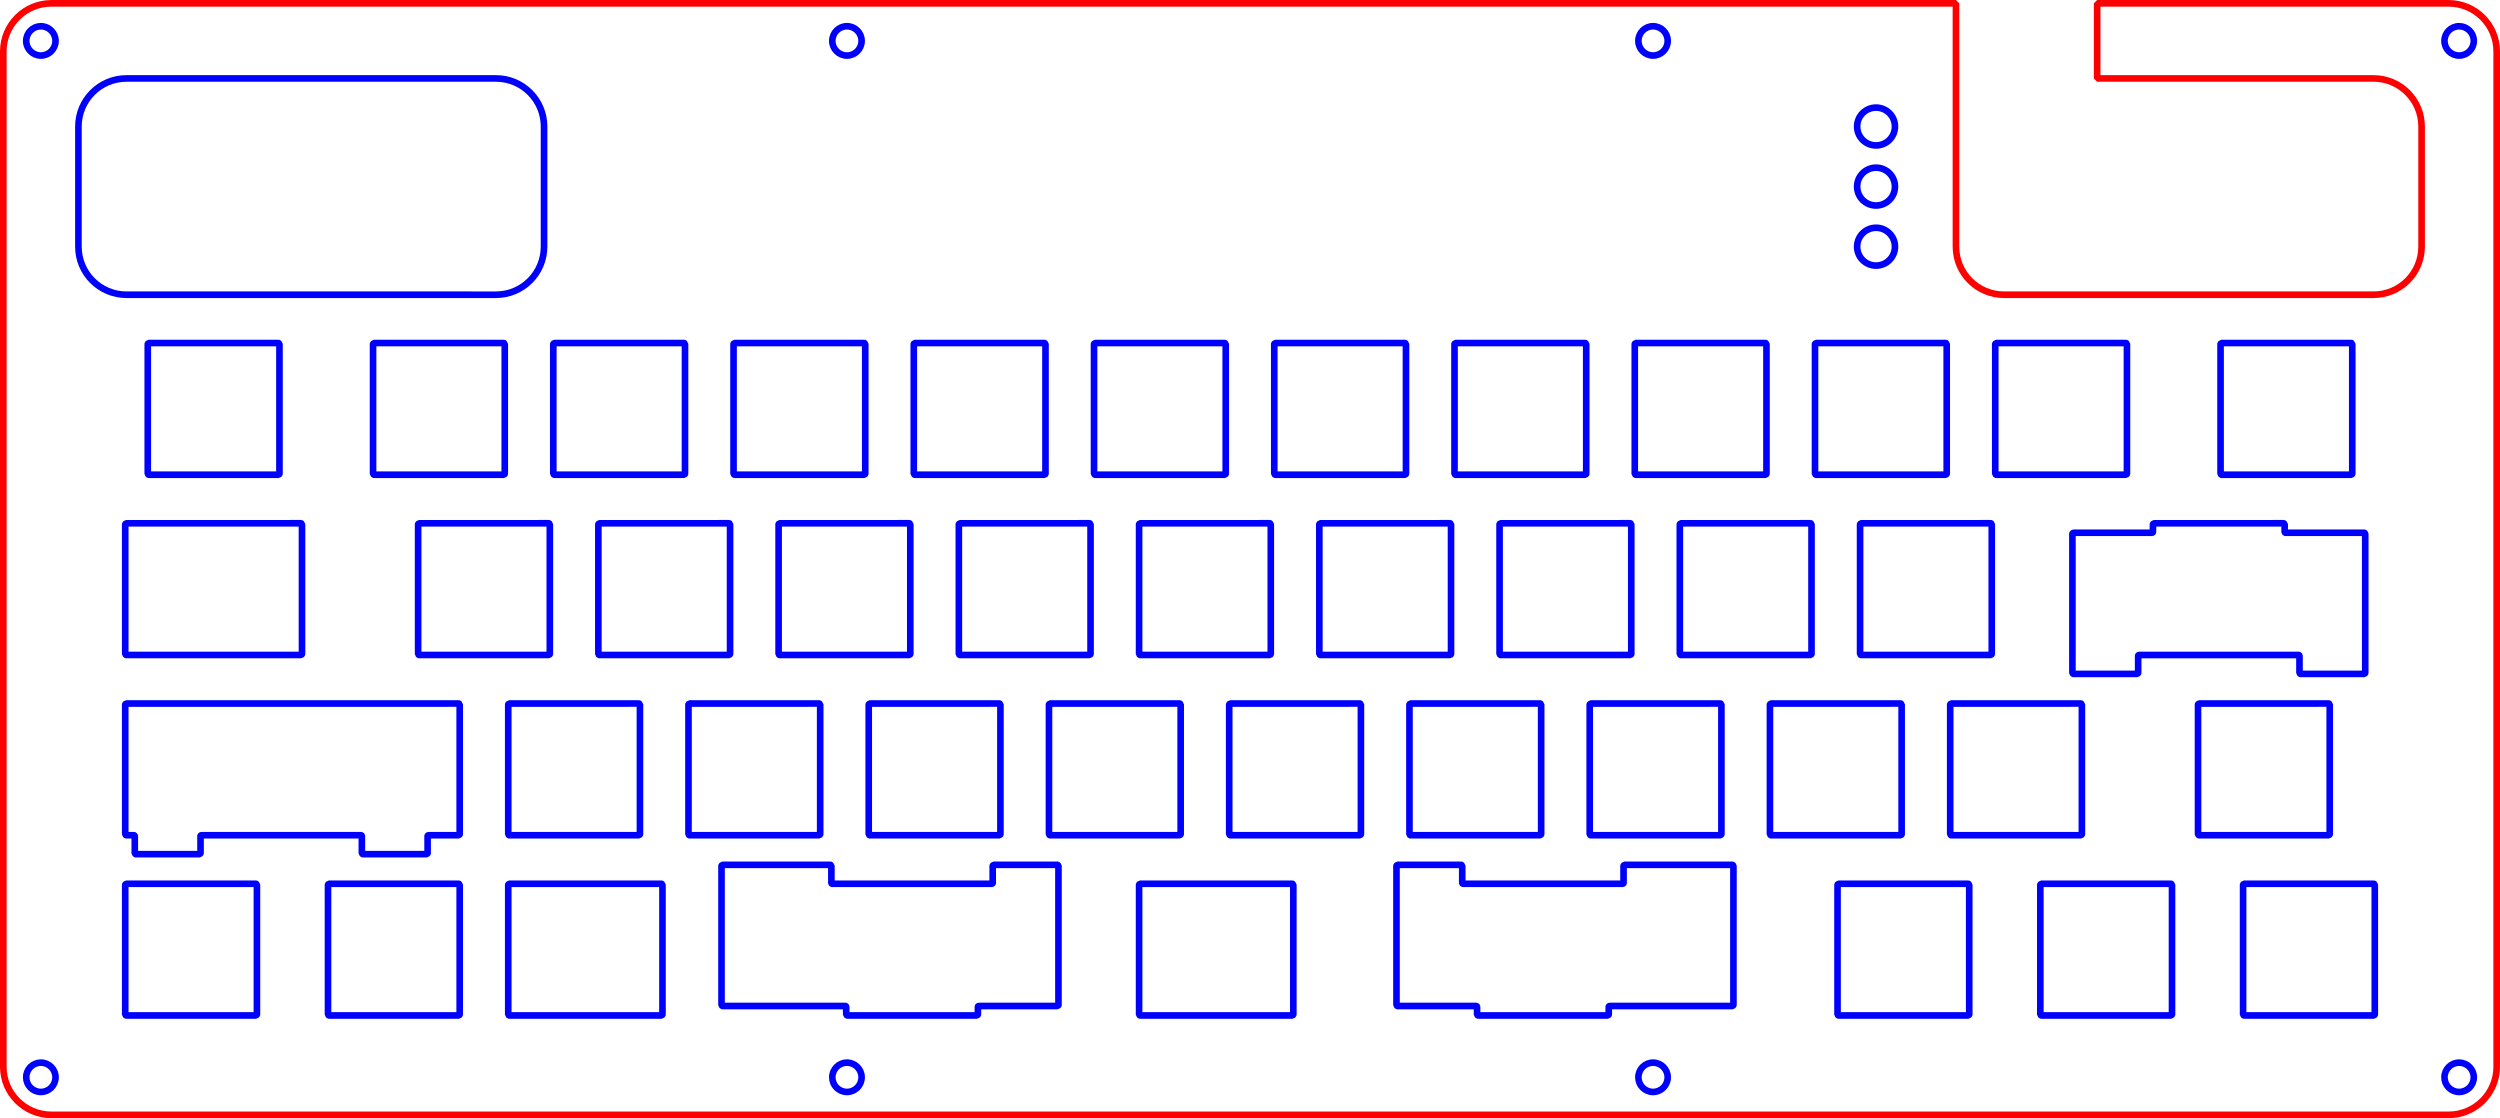 <?xml version="1.0" encoding="UTF-8" standalone="no"?>
<svg
   xmlns:dc="http://purl.org/dc/elements/1.1/"
   xmlns:cc="http://creativecommons.org/ns#"
   xmlns:rdf="http://www.w3.org/1999/02/22-rdf-syntax-ns#"
   xmlns:svg="http://www.w3.org/2000/svg"
   xmlns="http://www.w3.org/2000/svg"
   xmlns:sodipodi="http://sodipodi.sourceforge.net/DTD/sodipodi-0.dtd"
   xmlns:inkscape="http://www.inkscape.org/namespaces/inkscape"
   viewBox="0 0 2642.26 1181.75"
   version="1.2"
   height="4.653in"
   width="10.403in"
   id="svg1622"
   sodipodi:docname="S86_SwitchPlate.svg"
   inkscape:version="1.0.1 (0767f8302a, 2020-10-17)">
  <sodipodi:namedview
     pagecolor="#ffffff"
     bordercolor="#666666"
     borderopacity="1"
     objecttolerance="10"
     gridtolerance="10"
     guidetolerance="10"
     inkscape:pageopacity="0"
     inkscape:pageshadow="2"
     inkscape:window-width="1920"
     inkscape:window-height="968"
     id="namedview1624"
     showgrid="false"
     inkscape:zoom="1.0268727"
     inkscape:cx="560.84748"
     inkscape:cy="229.3718"
     inkscape:window-x="1920"
     inkscape:window-y="27"
     inkscape:window-maximized="1"
     inkscape:current-layer="layer2"
     inkscape:document-rotation="0"
     inkscape:document-units="in"
     units="in" />
  <title
     id="title2">FreeCAD SVG Export</title>
  <desc
     id="desc4">Drawing page: Page exported from FreeCAD document: L32_Squash</desc>
  <defs
     id="defs6" />
  <g
     inkscape:groupmode="layer"
     id="layer8"
     inkscape:label="outline"
     style="display:inline">
    <path
       vector-effect="none"
       d="M 54.31,3.5 C 26.25,3.5 3.5,26.25 3.5,54.3 v 0 1073.16 -0.01 c 0,28.06 22.75,50.8 50.81,50.8 v 0 h 2533.65 v 0 c 28.05,0 50.8,-22.74 50.8,-50.8 v 0.01 -1073.16 0 c 0,-28.05 -22.75,-50.8 -50.81,-50.8 v 0 h -371.47 v 0 79.38 0 h 292.1 v 0 c 28.06,0 50.8,22.74 50.8,50.8 v 0 127 0 c 0,28.06 -22.74,50.8 -50.8,50.8 v 0 h -390.53 0.01 c -28.06,0 -50.8,-22.74 -50.8,-50.8 v 0 -177.8 0 -79.38 0 z"
       fill-rule="evenodd"
       id="path280"
       style="font-style:normal;font-weight:400;font-size:31.75px;font-family:'Sans Serif';fill:none;stroke:#ff0000;stroke-width:7;stroke-linecap:round;stroke-linejoin:bevel;stroke-opacity:1" />
  </g>
  <g
     inkscape:groupmode="layer"
     id="layer2"
     inkscape:label="keys_0"
     style="display:inline">
    <path
       id="path560"
       style="font-style:normal;font-weight:400;font-size:31.75px;font-family:'Sans Serif';fill:none;stroke:#0000ff;stroke-width:7;stroke-linecap:round;stroke-linejoin:bevel;stroke-opacity:1"
       d="m 579.914,553.004 c -5.819,0.068 -11.65,0.01 -17.474,0.029 -39.888,0 -79.777,0 -119.665,0 -0.384,0.45 -1.072,0.774 -0.867,1.467 0,45.618 0,91.235 0,136.853 0.426,0.377 0.78,1.089 1.461,0.873 45.62,0 91.239,0 136.859,0 0.377,-0.426 1.089,-0.78 0.873,-1.461 0,-45.62 0,-91.239 0,-136.859 -0.386,-0.295 -0.634,-0.915 -1.188,-0.902 z" />
    <path
       id="path592"
       style="font-style:normal;font-weight:400;font-size:31.75px;font-family:'Sans Serif';fill:none;stroke:#0000ff;stroke-width:7;stroke-linecap:round;stroke-linejoin:bevel;stroke-opacity:1"
       d="m 1056.158,743.504 c -5.819,0.068 -11.65,0.01 -17.474,0.029 -39.888,0 -79.775,0 -119.663,0 -0.384,0.45 -1.072,0.774 -0.867,1.467 0,45.618 0,91.235 0,136.853 0.426,0.377 0.78,1.089 1.461,0.873 45.619,0 91.238,0 136.857,0 0.377,-0.426 1.089,-0.78 0.873,-1.461 0,-45.62 0,-91.239 0,-136.859 -0.386,-0.295 -0.634,-0.915 -1.188,-0.902 z" />
    <path
       id="path816"
       style="font-style:normal;font-weight:400;font-size:31.75px;font-family:'Sans Serif';fill:none;stroke:#0000ff;stroke-width:7;stroke-linecap:round;stroke-linejoin:bevel;stroke-opacity:1"
       d="m 1627.658,743.504 c -5.819,0.068 -11.65,0.01 -17.474,0.029 -39.888,0 -79.775,0 -119.663,0 -0.384,0.45 -1.072,0.774 -0.867,1.467 0,45.618 0,91.235 0,136.853 0.426,0.377 0.78,1.089 1.461,0.873 45.619,0 91.238,0 136.857,0 0.377,-0.426 1.089,-0.78 0.873,-1.461 0,-45.62 0,-91.239 0,-136.859 -0.386,-0.295 -0.634,-0.915 -1.188,-0.902 z" />
    <path
       id="path848"
       style="font-style:normal;font-weight:400;font-size:31.75px;font-family:'Sans Serif';fill:none;stroke:#0000ff;stroke-width:7;stroke-linecap:round;stroke-linejoin:bevel;stroke-opacity:1"
       d="m 2008.658,743.504 c -5.819,0.068 -11.65,0.01 -17.474,0.029 -39.888,0 -79.775,0 -119.663,0 -0.384,0.45 -1.072,0.774 -0.867,1.467 0,45.618 0,91.235 0,136.853 0.426,0.377 0.78,1.089 1.461,0.873 45.619,0 91.238,0 136.857,0 0.377,-0.426 1.089,-0.78 0.873,-1.461 0,-45.62 0,-91.239 0,-136.859 -0.386,-0.295 -0.634,-0.915 -1.188,-0.902 z" />
    <path
       id="path1120"
       style="font-style:normal;font-weight:400;font-size:31.75px;font-family:'Sans Serif';fill:none;stroke:#0000ff;stroke-width:7;stroke-linecap:round;stroke-linejoin:bevel;stroke-opacity:1"
       d="m 1484.789,362.504 c -5.819,0.068 -11.65,0.01 -17.474,0.029 -39.888,0 -79.776,0 -119.665,0 -0.384,0.45 -1.072,0.774 -0.867,1.467 0,45.618 0,91.235 0,136.853 0.426,0.377 0.78,1.089 1.461,0.873 45.62,0 91.239,0 136.859,0 0.377,-0.426 1.089,-0.78 0.873,-1.461 0,-45.62 0,-91.239 0,-136.859 -0.386,-0.295 -0.634,-0.915 -1.188,-0.902 z" />
    <path
       id="path1152"
       style="font-style:normal;font-weight:400;font-size:31.75px;font-family:'Sans Serif';fill:none;stroke:#0000ff;stroke-width:7;stroke-linecap:round;stroke-linejoin:bevel;stroke-opacity:1"
       d="m 1865.789,362.504 c -5.819,0.068 -11.65,0.01 -17.474,0.029 -39.888,0 -79.776,0 -119.665,0 -0.384,0.45 -1.072,0.774 -0.867,1.467 0,45.618 0,91.235 0,136.853 0.426,0.377 0.78,1.089 1.461,0.873 45.62,0 91.239,0 136.859,0 0.377,-0.426 1.089,-0.78 0.873,-1.461 0,-45.62 0,-91.239 0,-136.859 -0.386,-0.295 -0.634,-0.915 -1.188,-0.902 z" />
    <path
       id="path1184"
       style="font-style:normal;font-weight:400;font-size:31.75px;font-family:'Sans Serif';fill:none;stroke:#0000ff;stroke-width:7;stroke-linecap:round;stroke-linejoin:bevel;stroke-opacity:1"
       d="m 2246.789,362.504 c -5.819,0.068 -11.65,0.01 -17.474,0.029 -39.888,0 -79.776,0 -119.665,0 -0.384,0.45 -1.072,0.774 -0.867,1.467 0,45.618 0,91.235 0,136.853 0.426,0.377 0.78,1.089 1.461,0.873 45.62,0 91.239,0 136.859,0 0.377,-0.426 1.089,-0.78 0.873,-1.461 0,-45.62 0,-91.239 0,-136.859 -0.386,-0.295 -0.634,-0.915 -1.188,-0.902 z" />
  </g>
  <g
     inkscape:groupmode="layer"
     id="layer3"
     inkscape:label="keys_1"
     style="display:inline">
    <path
       id="path388"
       style="font-style:normal;font-weight:400;font-size:31.75px;font-family:'Sans Serif';fill:none;stroke:#0000ff;stroke-width:7;stroke-linecap:round;stroke-linejoin:bevel;stroke-opacity:1"
       d="m 698.977,934.004 c -5.819,0.068 -11.65,0.01 -17.474,0.029 -47.826,0 -95.652,0 -143.477,0 -0.384,0.45 -1.072,0.774 -0.867,1.467 0,45.618 0,91.235 0,136.853 0.426,0.377 0.78,1.089 1.461,0.873 53.557,0 107.114,0 160.671,0 0.377,-0.426 1.089,-0.78 0.873,-1.461 0,-45.62 0,-91.239 0,-136.859 -0.386,-0.295 -0.634,-0.915 -1.188,-0.902 z" />
    <path
       id="path464"
       style="font-style:normal;font-weight:400;font-size:31.75px;font-family:'Sans Serif';fill:none;stroke:#0000ff;stroke-width:7;stroke-linecap:round;stroke-linejoin:bevel;stroke-opacity:1"
       d="m 1365.728,934.004 c -5.819,0.068 -11.65,0.01 -17.474,0.029 -47.828,0 -95.656,0 -143.483,0 -0.384,0.45 -1.072,0.774 -0.867,1.467 0,45.618 0,91.235 0,136.853 0.426,0.377 0.78,1.089 1.461,0.873 53.559,0 107.118,0 160.677,0 0.377,-0.426 1.089,-0.78 0.873,-1.461 0,-45.62 0,-91.239 0,-136.859 -0.386,-0.295 -0.634,-0.915 -1.188,-0.902 z" />
    <path
       id="path656"
       style="font-style:normal;font-weight:400;font-size:31.75px;font-family:'Sans Serif';fill:none;stroke:#0000ff;stroke-width:7;stroke-linecap:round;stroke-linejoin:bevel;stroke-opacity:1"
       d="m 1151.408,553.004 c -5.819,0.068 -11.65,0.01 -17.474,0.029 -39.888,0 -79.775,0 -119.663,0 -0.384,0.45 -1.072,0.774 -0.867,1.467 0,45.618 0,91.235 0,136.853 0.426,0.377 0.78,1.089 1.461,0.873 45.619,0 91.238,0 136.857,0 0.377,-0.426 1.089,-0.78 0.873,-1.461 0,-45.62 0,-91.239 0,-136.859 -0.386,-0.295 -0.634,-0.915 -1.188,-0.902 z" />
    <path
       id="path752"
       style="font-style:normal;font-weight:400;font-size:31.75px;font-family:'Sans Serif';fill:none;stroke:#0000ff;stroke-width:7;stroke-linecap:round;stroke-linejoin:bevel;stroke-opacity:1"
       d="m 2080.098,934.004 c -5.819,0.068 -11.65,0.01 -17.474,0.029 -39.888,0 -79.775,0 -119.663,0 -0.384,0.45 -1.072,0.774 -0.867,1.467 0,45.618 -1e-4,91.235 0,136.853 0.426,0.377 0.78,1.089 1.461,0.873 45.619,0 91.238,0 136.857,0 0.377,-0.426 1.089,-0.78 0.873,-1.461 0,-45.62 0,-91.239 0,-136.859 -0.386,-0.295 -0.634,-0.915 -1.188,-0.902 z" />
    <path
       id="path864"
       style="font-style:normal;font-weight:400;font-size:31.75px;font-family:'Sans Serif';fill:none;stroke:#0000ff;stroke-width:7;stroke-linecap:round;stroke-linejoin:bevel;stroke-opacity:1"
       d="m 1532.408,553.004 c -5.819,0.068 -11.65,0.01 -17.474,0.029 -39.888,0 -79.775,0 -119.663,0 -0.384,0.45 -1.072,0.774 -0.867,1.467 0,45.618 0,91.235 0,136.853 0.426,0.377 0.78,1.089 1.461,0.873 45.619,0 91.238,0 136.857,0 0.377,-0.426 1.089,-0.78 0.873,-1.461 0,-45.62 0,-91.239 0,-136.859 -0.386,-0.295 -0.634,-0.915 -1.188,-0.902 z" />
    <path
       id="path928"
       style="font-style:normal;font-weight:400;font-size:31.75px;font-family:'Sans Serif';fill:none;stroke:#0000ff;stroke-width:7;stroke-linecap:round;stroke-linejoin:bevel;stroke-opacity:1"
       d="m 2461.098,743.504 c -5.819,0.068 -11.65,0.01 -17.474,0.029 -39.888,0 -79.775,0 -119.663,0 -0.384,0.45 -1.072,0.774 -0.867,1.467 0,45.618 0,91.235 0,136.853 0.426,0.377 0.78,1.089 1.461,0.873 45.619,0 91.238,0 136.857,0 0.377,-0.426 1.089,-0.78 0.873,-1.461 0,-45.62 0,-91.239 0,-136.859 -0.386,-0.295 -0.634,-0.915 -1.188,-0.902 z" />
    <path
       id="path944"
       style="font-style:normal;font-weight:400;font-size:31.75px;font-family:'Sans Serif';fill:none;stroke:#0000ff;stroke-width:7;stroke-linecap:round;stroke-linejoin:bevel;stroke-opacity:1"
       d="m 2103.908,553.004 c -5.819,0.068 -11.65,0.01 -17.474,0.029 -39.884,0 -79.769,0 -119.653,0 -0.384,0.45 -1.072,0.774 -0.867,1.467 0,45.618 0,91.235 0,136.853 0.426,0.377 0.78,1.089 1.461,0.873 45.616,0 91.231,0 136.847,0 0.377,-0.426 1.089,-0.78 0.873,-1.461 0,-45.62 0,-91.239 0,-136.859 -0.386,-0.295 -0.634,-0.915 -1.188,-0.902 z" />
    <path
       id="path1064"
       style="font-style:normal;font-weight:400;font-size:31.75px;font-family:'Sans Serif';fill:none;stroke:#0000ff;stroke-width:7;stroke-linecap:round;stroke-linejoin:bevel;stroke-opacity:1"
       d="m 913.289,362.504 c -5.819,0.068 -11.65,0.01 -17.474,0.029 -39.888,0 -79.777,0 -119.665,0 -0.384,0.45 -1.072,0.774 -0.867,1.467 0,45.618 0,91.235 0,136.853 0.426,0.377 0.78,1.089 1.461,0.873 45.62,0 91.239,0 136.859,0 0.377,-0.426 1.089,-0.78 0.873,-1.461 0,-45.62 0,-91.239 0,-136.859 -0.386,-0.295 -0.634,-0.915 -1.188,-0.902 z" />
  </g>
  <g
     inkscape:groupmode="layer"
     id="layer4"
     inkscape:label="keys_2"
     style="display:inline">
    <path
       id="path480"
       style="font-style:normal;font-weight:400;font-size:31.75px;font-family:'Sans Serif';fill:none;stroke:#0000ff;stroke-width:7;stroke-linecap:round;stroke-linejoin:bevel;stroke-opacity:1"
       d="m 484.664,743.504 c -5.819,0.068 -11.65,0.01 -17.474,0.029 -111.326,0 -222.653,0 -333.979,0 -0.384,0.45 -1.072,0.774 -0.867,1.467 0,45.618 0,91.235 0,136.853 0.426,0.377 0.78,1.089 1.461,0.873 2.696,0.029 5.408,-0.058 8.093,0.043 0.908,0.523 0.429,1.692 0.545,2.526 0,5.519 0,11.039 0,16.558 0.426,0.377 0.78,1.089 1.461,0.873 22.386,0 44.772,0 67.158,0 0.377,-0.426 1.089,-0.78 0.873,-1.461 0,-5.951 0,-11.902 0,-17.853 0.317,-0.982 1.5,-0.634 2.269,-0.686 55.852,0 111.705,0 167.557,0 0.982,0.317 0.634,1.5 0.686,2.269 0,5.619 0,11.239 0,16.858 0.426,0.377 0.78,1.089 1.461,0.873 22.386,0 44.772,0 67.158,0 0.377,-0.426 1.089,-0.78 0.873,-1.461 0,-5.951 0,-11.902 0,-17.853 0.317,-0.982 1.5,-0.634 2.269,-0.686 10.257,0 20.514,0 30.77,0 0.377,-0.426 1.089,-0.78 0.873,-1.461 0,-45.62 0,-91.239 0,-136.859 -0.386,-0.295 -0.634,-0.915 -1.188,-0.902 z" />
    <path
       id="path576"
       style="font-style:normal;font-weight:400;font-size:31.75px;font-family:'Sans Serif';fill:none;stroke:#0000ff;stroke-width:7;stroke-linecap:round;stroke-linejoin:bevel;stroke-opacity:1"
       d="m 865.658,743.504 c -5.819,0.068 -11.65,0.01 -17.474,0.029 -39.886,0 -79.773,0 -119.659,0 -0.384,0.45 -1.072,0.774 -0.867,1.467 0,45.618 0,91.235 0,136.853 0.426,0.377 0.78,1.089 1.461,0.873 45.618,0 91.235,0 136.853,0 0.377,-0.426 1.089,-0.78 0.873,-1.461 0,-45.62 0,-91.239 0,-136.859 -0.386,-0.295 -0.634,-0.915 -1.188,-0.902 z" />
    <path
       id="path800"
       style="font-style:normal;font-weight:400;font-size:31.75px;font-family:'Sans Serif';fill:none;stroke:#0000ff;stroke-width:7;stroke-linecap:round;stroke-linejoin:bevel;stroke-opacity:1"
       d="m 1437.158,743.504 c -5.819,0.068 -11.65,0.01 -17.474,0.029 -39.888,0 -79.775,0 -119.663,0 -0.384,0.45 -1.072,0.774 -0.867,1.467 0,45.618 0,91.235 0,136.853 0.426,0.377 0.78,1.089 1.461,0.873 45.619,0 91.238,0 136.857,0 0.377,-0.426 1.089,-0.78 0.873,-1.461 0,-45.62 0,-91.239 0,-136.859 -0.386,-0.295 -0.634,-0.915 -1.188,-0.902 z" />
    <path
       id="path896"
       style="font-style:normal;font-weight:400;font-size:31.75px;font-family:'Sans Serif';fill:none;stroke:#0000ff;stroke-width:7;stroke-linecap:round;stroke-linejoin:bevel;stroke-opacity:1"
       d="m 1913.408,553.004 c -5.819,0.068 -11.65,0.01 -17.474,0.029 -39.888,0 -79.775,0 -119.663,0 -0.384,0.45 -1.072,0.774 -0.867,1.467 0,45.618 0,91.235 0,136.853 0.426,0.377 0.78,1.089 1.461,0.873 45.619,0 91.238,0 136.857,0 0.377,-0.426 1.089,-0.78 0.873,-1.461 0,-45.62 0,-91.239 0,-136.859 -0.386,-0.295 -0.634,-0.915 -1.188,-0.902 z" />
    <path
       id="path960"
       style="font-style:normal;font-weight:400;font-size:31.75px;font-family:'Sans Serif';fill:none;stroke:#0000ff;stroke-width:7;stroke-linecap:round;stroke-linejoin:bevel;stroke-opacity:1"
       d="m 2413.479,553.004 c -5.819,0.068 -11.65,0.01 -17.474,0.029 -39.888,0 -79.775,0 -119.663,0 -0.384,0.45 -1.072,0.774 -0.867,1.467 -0.029,2.66 0.057,5.338 -0.043,7.988 -0.522,0.908 -1.692,0.429 -2.526,0.545 -27.236,0 -54.472,0 -81.709,0 -0.377,0.426 -1.089,0.78 -0.873,1.461 0,48.953 0,97.906 0,146.859 0.426,0.377 0.78,1.089 1.461,0.873 22.386,0 44.772,0 67.158,0 0.377,-0.426 1.089,-0.78 0.873,-1.461 0,-5.951 0,-11.902 0,-17.853 0.317,-0.982 1.5,-0.634 2.269,-0.686 55.851,0 111.702,0 167.554,0 0.982,0.317 0.634,1.5 0.685,2.269 0,5.619 0,11.239 0,16.858 0.426,0.377 0.78,1.089 1.461,0.873 22.386,0 44.772,0 67.158,0 0.377,-0.426 1.089,-0.78 0.873,-1.461 0,-48.953 0,-97.906 0,-146.859 -0.426,-0.377 -0.78,-1.089 -1.461,-0.873 -27.668,0 -55.336,0 -83.004,0 -0.982,-0.317 -0.634,-1.5 -0.686,-2.269 0,-2.286 0,-4.572 0,-6.858 -0.386,-0.295 -0.634,-0.915 -1.188,-0.902 z" />
    <path
       id="path1032"
       style="font-style:normal;font-weight:400;font-size:31.75px;font-family:'Sans Serif';fill:none;stroke:#0000ff;stroke-width:7;stroke-linecap:round;stroke-linejoin:bevel;stroke-opacity:1"
       d="m 532.289,362.504 c -5.819,0.068 -11.65,0.01 -17.474,0.029 -39.888,0 -79.777,0 -119.665,0 -0.384,0.45 -1.072,0.774 -0.867,1.467 0,45.618 0,91.235 0,136.853 0.426,0.377 0.78,1.089 1.461,0.873 45.62,0 91.239,0 136.859,0 0.377,-0.426 1.089,-0.78 0.873,-1.461 0,-45.62 0,-91.239 0,-136.859 -0.386,-0.295 -0.634,-0.915 -1.188,-0.902 z" />
    <path
       id="path1096"
       style="font-style:normal;font-weight:400;font-size:31.75px;font-family:'Sans Serif';fill:none;stroke:#0000ff;stroke-width:7;stroke-linecap:round;stroke-linejoin:bevel;stroke-opacity:1"
       d="m 1294.289,362.504 c -5.819,0.068 -11.65,0.01 -17.474,0.029 -39.888,0 -79.776,0 -119.665,0 -0.384,0.45 -1.072,0.774 -0.867,1.467 0,45.618 0,91.235 0,136.853 0.426,0.377 0.78,1.089 1.461,0.873 45.62,0 91.239,0 136.859,0 0.377,-0.426 1.089,-0.78 0.873,-1.461 0,-45.62 0,-91.239 0,-136.859 -0.386,-0.295 -0.634,-0.915 -1.188,-0.902 z" />
  </g>
  <g
     inkscape:groupmode="layer"
     id="layer5"
     inkscape:label="keys_3"
     style="display:inline">
    <path
       id="path372"
       style="font-style:normal;font-weight:400;font-size:31.75px;font-family:'Sans Serif';fill:none;stroke:#0000ff;stroke-width:7;stroke-linecap:round;stroke-linejoin:bevel;stroke-opacity:1"
       d="m 484.664,934.004 c -5.819,0.068 -11.65,0.01 -17.474,0.029 -39.888,0 -79.777,0 -119.665,0 -0.384,0.45 -1.072,0.774 -0.867,1.467 0,45.618 0,91.235 0,136.853 0.426,0.377 0.78,1.089 1.461,0.873 45.62,0 91.239,0 136.859,0 0.377,-0.426 1.089,-0.78 0.873,-1.461 0,-45.62 0,-91.239 0,-136.859 -0.386,-0.295 -0.634,-0.915 -1.188,-0.902 z" />
    <path
       id="path544"
       style="font-style:normal;font-weight:400;font-size:31.75px;font-family:'Sans Serif';fill:none;stroke:#0000ff;stroke-width:7;stroke-linecap:round;stroke-linejoin:bevel;stroke-opacity:1"
       d="m 317.979,553.004 c -5.819,0.068 -11.65,0.01 -17.474,0.029 -55.765,0 -111.529,0 -167.294,0 -0.384,0.45 -1.072,0.774 -0.867,1.467 0,45.618 0,91.235 0,136.853 0.426,0.377 0.78,1.089 1.461,0.873 61.496,0 122.992,0 184.488,0 0.377,-0.426 1.089,-0.78 0.873,-1.461 0,-45.62 0,-91.239 0,-136.859 -0.386,-0.295 -0.634,-0.915 -1.188,-0.902 z" />
    <path
       id="path608"
       style="font-style:normal;font-weight:400;font-size:31.75px;font-family:'Sans Serif';fill:none;stroke:#0000ff;stroke-width:7;stroke-linecap:round;stroke-linejoin:bevel;stroke-opacity:1"
       d="m 1246.658,743.504 c -5.819,0.068 -11.65,0.01 -17.474,0.029 -39.888,0 -79.775,0 -119.663,0 -0.384,0.45 -1.072,0.774 -0.867,1.467 0,45.618 0,91.235 0,136.853 0.426,0.377 0.78,1.089 1.461,0.873 45.619,0 91.238,0 136.857,0 0.377,-0.426 1.089,-0.78 0.873,-1.461 0,-45.62 0,-91.239 0,-136.859 -0.386,-0.295 -0.634,-0.915 -1.188,-0.902 z" />
    <path
       id="path624"
       style="font-style:normal;font-weight:400;font-size:31.75px;font-family:'Sans Serif';fill:none;stroke:#0000ff;stroke-width:7;stroke-linecap:round;stroke-linejoin:bevel;stroke-opacity:1"
       d="m 770.414,553.004 c -5.819,0.068 -11.65,0.01 -17.474,0.029 -39.888,0 -79.777,0 -119.665,0 -0.384,0.45 -1.072,0.774 -0.867,1.467 0,45.618 0,91.235 0,136.853 0.426,0.377 0.78,1.089 1.461,0.873 45.62,0 91.239,0 136.859,0 0.377,-0.426 1.089,-0.78 0.873,-1.461 0,-45.62 0,-91.239 0,-136.859 -0.386,-0.295 -0.634,-0.915 -1.188,-0.902 z" />
    <path
       id="path768"
       style="font-style:normal;font-weight:400;font-size:31.75px;font-family:'Sans Serif';fill:none;stroke:#0000ff;stroke-width:7;stroke-linecap:round;stroke-linejoin:bevel;stroke-opacity:1"
       d="m 2294.408,934.004 c -5.819,0.068 -11.65,0.01 -17.474,0.029 -39.884,0 -79.769,0 -119.653,0 -0.384,0.45 -1.072,0.774 -0.867,1.467 0,45.618 0,91.235 0,136.853 0.426,0.377 0.78,1.089 1.461,0.873 45.616,0 91.231,0 136.847,0 0.377,-0.426 1.089,-0.78 0.873,-1.461 0,-45.62 0,-91.239 0,-136.859 -0.386,-0.295 -0.634,-0.915 -1.188,-0.902 z" />
    <path
       id="path832"
       style="font-style:normal;font-weight:400;font-size:31.75px;font-family:'Sans Serif';fill:none;stroke:#0000ff;stroke-width:7;stroke-linecap:round;stroke-linejoin:bevel;stroke-opacity:1"
       d="m 1818.158,743.504 c -5.819,0.068 -11.65,0.01 -17.474,0.029 -39.888,0 -79.775,0 -119.663,0 -0.384,0.45 -1.072,0.774 -0.867,1.467 0,45.618 0,91.235 0,136.853 0.426,0.377 0.78,1.089 1.461,0.873 45.619,0 91.238,0 136.857,0 0.377,-0.426 1.089,-0.78 0.873,-1.461 0,-45.62 0,-91.239 0,-136.859 -0.386,-0.295 -0.634,-0.915 -1.188,-0.902 z" />
    <path
       id="path1080"
       style="font-style:normal;font-weight:400;font-size:31.75px;font-family:'Sans Serif';fill:none;stroke:#0000ff;stroke-width:7;stroke-linecap:round;stroke-linejoin:bevel;stroke-opacity:1"
       d="m 1103.789,362.504 c -5.819,0.068 -11.65,0.01 -17.474,0.029 -39.888,0 -79.776,0 -119.665,0 -0.384,0.45 -1.072,0.774 -0.867,1.467 0,45.618 0,91.235 0,136.853 0.426,0.377 0.78,1.089 1.461,0.873 45.62,0 91.239,0 136.859,0 0.377,-0.426 1.089,-0.78 0.873,-1.461 0,-45.62 0,-91.239 0,-136.859 -0.386,-0.295 -0.634,-0.915 -1.188,-0.902 z" />
    <path
       id="path1136"
       style="font-style:normal;font-weight:400;font-size:31.75px;font-family:'Sans Serif';fill:none;stroke:#0000ff;stroke-width:7;stroke-linecap:round;stroke-linejoin:bevel;stroke-opacity:1"
       d="m 1675.289,362.504 c -5.819,0.068 -11.65,0.01 -17.474,0.029 -39.888,0 -79.776,0 -119.665,0 -0.384,0.45 -1.072,0.774 -0.867,1.467 0,45.618 0,91.235 0,136.853 0.426,0.377 0.78,1.089 1.461,0.873 45.62,0 91.239,0 136.859,0 0.377,-0.426 1.089,-0.78 0.873,-1.461 0,-45.62 0,-91.239 0,-136.859 -0.386,-0.295 -0.634,-0.915 -1.188,-0.902 z" />
  </g>
  <g
     inkscape:groupmode="layer"
     id="layer6"
     inkscape:label="keys_4"
     style="display:inline">
    <path
       id="path528"
       style="font-style:normal;font-weight:400;font-size:31.75px;font-family:'Sans Serif';fill:none;stroke:#0000ff;stroke-width:7;stroke-linecap:round;stroke-linejoin:bevel;stroke-opacity:1"
       d="m 675.164,743.504 c -5.819,0.068 -11.65,0.01 -17.474,0.029 -39.888,0 -79.777,0 -119.665,0 -0.384,0.45 -1.072,0.774 -0.867,1.467 0,45.618 0,91.235 0,136.853 0.426,0.377 0.78,1.089 1.461,0.873 45.62,0 91.239,0 136.859,0 0.377,-0.426 1.089,-0.78 0.873,-1.461 0,-45.62 0,-91.239 0,-136.859 -0.386,-0.295 -0.634,-0.915 -1.188,-0.902 z" />
    <path
       id="path640"
       style="font-style:normal;font-weight:400;font-size:31.75px;font-family:'Sans Serif';fill:none;stroke:#0000ff;stroke-width:7;stroke-linecap:round;stroke-linejoin:bevel;stroke-opacity:1"
       d="m 960.908,553.004 c -5.819,0.068 -11.65,0.01 -17.474,0.029 -39.886,0 -79.773,0 -119.659,0 -0.384,0.45 -1.072,0.774 -0.867,1.467 0,45.618 0,91.235 0,136.853 0.426,0.377 0.78,1.089 1.461,0.873 45.618,0 91.235,0 136.853,0 0.377,-0.426 1.089,-0.78 0.873,-1.461 0,-45.62 0,-91.239 0,-136.859 -0.386,-0.295 -0.634,-0.915 -1.188,-0.902 z" />
    <path
       id="path692"
       style="font-style:normal;font-weight:400;font-size:31.75px;font-family:'Sans Serif';fill:none;stroke:#0000ff;stroke-width:7;stroke-linecap:round;stroke-linejoin:bevel;stroke-opacity:1"
       d="m 1544.248,914.004 c -5.819,0.068 -11.65,0.01 -17.474,0.029 -16.654,0 -33.309,0 -49.964,0 -0.384,0.45 -1.072,0.774 -0.867,1.467 0,48.951 0,97.902 0,146.853 0.426,0.377 0.78,1.089 1.461,0.873 27.668,0 55.336,0 83.004,0 0.982,0.317 0.634,1.5 0.686,2.269 0,2.286 0,4.572 0,6.858 0.426,0.377 0.78,1.089 1.461,0.873 45.619,0 91.238,0 136.857,0 0.377,-0.426 1.089,-0.78 0.873,-1.461 0.029,-2.662 -0.058,-5.342 0.043,-7.994 0.523,-0.908 1.692,-0.429 2.526,-0.545 42.78,0 85.56,0 128.339,0 0.377,-0.426 1.089,-0.78 0.873,-1.461 0,-48.953 0,-97.906 0,-146.859 -0.426,-0.377 -0.78,-1.089 -1.461,-0.873 -37.93,0 -75.859,0 -113.789,0 -0.377,0.426 -1.089,0.78 -0.873,1.461 0,5.951 0,11.902 0,17.853 -0.317,0.982 -1.5,0.634 -2.269,0.686 -55.851,0 -111.702,0 -167.554,0 -0.982,-0.317 -0.634,-1.5 -0.686,-2.269 0,-5.619 0,-11.239 0,-16.858 -0.386,-0.295 -0.634,-0.915 -1.188,-0.902 z" />
    <path
       id="path880"
       style="font-style:normal;font-weight:400;font-size:31.75px;font-family:'Sans Serif';fill:none;stroke:#0000ff;stroke-width:7;stroke-linecap:round;stroke-linejoin:bevel;stroke-opacity:1"
       d="m 1722.908,553.004 c -5.819,0.068 -11.65,0.01 -17.474,0.029 -39.888,0 -79.775,0 -119.663,0 -0.384,0.45 -1.072,0.774 -0.867,1.467 0,45.618 0,91.235 0,136.853 0.426,0.377 0.78,1.089 1.461,0.873 45.619,0 91.238,0 136.857,0 0.377,-0.426 1.089,-0.78 0.873,-1.461 0,-45.62 0,-91.239 0,-136.859 -0.386,-0.295 -0.634,-0.915 -1.188,-0.902 z" />
    <path
       id="path912"
       style="font-style:normal;font-weight:400;font-size:31.75px;font-family:'Sans Serif';fill:none;stroke:#0000ff;stroke-width:7;stroke-linecap:round;stroke-linejoin:bevel;stroke-opacity:1"
       d="m 2199.158,743.504 c -5.819,0.068 -11.65,0.01 -17.474,0.029 -39.884,0 -79.769,0 -119.653,0 -0.384,0.45 -1.072,0.774 -0.867,1.467 0,45.618 0,91.235 0,136.853 0.426,0.377 0.78,1.089 1.461,0.873 45.616,0 91.231,0 136.847,0 0.377,-0.426 1.089,-0.78 0.873,-1.461 0,-45.62 0,-91.239 0,-136.859 -0.386,-0.295 -0.634,-0.915 -1.188,-0.902 z" />
    <path
       id="path1200"
       style="font-style:normal;font-weight:400;font-size:31.75px;font-family:'Sans Serif';fill:none;stroke:#0000ff;stroke-width:7;stroke-linecap:round;stroke-linejoin:bevel;stroke-opacity:1"
       d="m 2484.918,362.504 c -5.819,0.068 -11.65,0.01 -17.474,0.029 -39.888,0 -79.775,0 -119.663,0 -0.384,0.45 -1.072,0.774 -0.867,1.467 0,45.618 0,91.235 0,136.853 0.426,0.377 0.78,1.089 1.461,0.873 45.619,0 91.238,0 136.857,0 0.377,-0.426 1.089,-0.78 0.873,-1.461 0,-45.62 0,-91.239 0,-136.859 -0.386,-0.295 -0.634,-0.915 -1.188,-0.902 z" />
  </g>
  <g
     inkscape:groupmode="layer"
     id="layer7"
     inkscape:label="keys_5"
     style="display:inline">
    <path
       id="path356"
       style="font-style:normal;font-weight:400;font-size:31.75px;font-family:'Sans Serif';fill:none;stroke:#0000ff;stroke-width:7;stroke-linecap:round;stroke-linejoin:bevel;stroke-opacity:1"
       d="m 270.348,934.004 c -5.819,0.068 -11.65,0.01 -17.474,0.029 -39.888,0 -79.775,0 -119.663,0 -0.384,0.45 -1.072,0.774 -0.867,1.467 0,45.618 0,91.235 0,136.853 0.426,0.377 0.78,1.089 1.461,0.873 45.619,0 91.238,0 136.857,0 0.377,-0.426 1.089,-0.78 0.873,-1.461 0,-45.62 0,-91.239 0,-136.859 -0.386,-0.295 -0.634,-0.915 -1.188,-0.902 z" />
    <path
       id="path408"
       style="font-style:normal;font-weight:400;font-size:31.75px;font-family:'Sans Serif';fill:none;stroke:#0000ff;stroke-width:7;stroke-linecap:round;stroke-linejoin:bevel;stroke-opacity:1"
       d="m 877.498,914.004 c -5.819,0.068 -11.65,0.01 -17.474,0.029 -32.196,0 -64.391,0 -96.587,0 -0.384,0.45 -1.072,0.774 -0.867,1.467 0,48.951 0,97.902 0,146.853 0.426,0.377 0.78,1.089 1.461,0.873 43.209,0 86.418,0 129.627,0 0.982,0.317 0.634,1.5 0.686,2.269 0,2.286 0,4.572 0,6.858 0.426,0.377 0.78,1.089 1.461,0.873 45.619,0 91.238,0 136.857,0 0.377,-0.426 1.089,-0.78 0.873,-1.461 0.029,-2.662 -0.058,-5.342 0.043,-7.994 0.523,-0.908 1.692,-0.429 2.526,-0.545 27.236,0 54.472,0 81.709,0 0.377,-0.426 1.089,-0.78 0.873,-1.461 0,-48.953 0,-97.906 0,-146.859 -0.426,-0.377 -0.78,-1.089 -1.461,-0.873 -22.386,0 -44.772,0 -67.158,0 -0.377,0.426 -1.089,0.78 -0.873,1.461 0,5.951 0,11.902 0,17.853 -0.317,0.982 -1.5,0.634 -2.269,0.686 -55.851,0 -111.702,0 -167.554,0 -0.982,-0.317 -0.634,-1.5 -0.686,-2.269 0,-5.619 0,-11.239 0,-16.858 -0.386,-0.295 -0.634,-0.915 -1.188,-0.902 z" />
    <path
       id="path672"
       style="font-style:normal;font-weight:400;font-size:31.75px;font-family:'Sans Serif';fill:none;stroke:#0000ff;stroke-width:7;stroke-linecap:round;stroke-linejoin:bevel;stroke-opacity:1"
       d="m 1341.908,553.004 c -5.819,0.068 -11.65,0.01 -17.474,0.029 -39.888,0 -79.775,0 -119.663,0 -0.384,0.45 -1.072,0.774 -0.867,1.467 0,45.618 0,91.235 0,136.853 0.426,0.377 0.78,1.089 1.461,0.873 45.619,0 91.238,0 136.857,0 0.377,-0.426 1.089,-0.78 0.873,-1.461 0,-45.62 0,-91.239 0,-136.859 -0.386,-0.295 -0.634,-0.915 -1.188,-0.902 z" />
    <path
       id="path784"
       style="font-style:normal;font-weight:400;font-size:31.75px;font-family:'Sans Serif';fill:none;stroke:#0000ff;stroke-width:7;stroke-linecap:round;stroke-linejoin:bevel;stroke-opacity:1"
       d="m 2508.729,934.004 c -5.819,0.068 -11.65,0.01 -17.474,0.029 -39.888,0 -79.775,0 -119.663,0 -0.384,0.45 -1.072,0.774 -0.867,1.467 0,45.618 0,91.235 0,136.853 0.426,0.377 0.78,1.089 1.461,0.873 45.619,0 91.238,0 136.857,0 0.377,-0.426 1.089,-0.78 0.873,-1.461 0,-45.62 0,-91.239 0,-136.859 -0.386,-0.295 -0.634,-0.915 -1.188,-0.902 z" />
    <path
       id="path1016"
       style="font-style:normal;font-weight:400;font-size:31.75px;font-family:'Sans Serif';fill:none;stroke:#0000ff;stroke-width:7;stroke-linecap:round;stroke-linejoin:bevel;stroke-opacity:1"
       d="m 294.168,362.504 c -5.819,0.068 -11.65,0.01 -17.474,0.029 -39.888,0 -79.775,0 -119.663,0 -0.384,0.45 -1.072,0.774 -0.867,1.467 0,45.618 0,91.235 0,136.853 0.426,0.377 0.78,1.089 1.461,0.873 45.619,0 91.238,0 136.857,0 0.377,-0.426 1.089,-0.78 0.873,-1.461 0,-45.62 0,-91.239 0,-136.859 -0.386,-0.295 -0.634,-0.915 -1.188,-0.902 z" />
    <path
       id="path1048"
       style="font-style:normal;font-weight:400;font-size:31.75px;font-family:'Sans Serif';fill:none;stroke:#0000ff;stroke-width:7;stroke-linecap:round;stroke-linejoin:bevel;stroke-opacity:1"
       d="m 722.789,362.504 c -5.819,0.068 -11.65,0.01 -17.474,0.029 -39.888,0 -79.777,0 -119.665,0 -0.384,0.45 -1.072,0.774 -0.867,1.467 0,45.618 0,91.235 0,136.853 0.426,0.377 0.78,1.089 1.461,0.873 45.62,0 91.239,0 136.859,0 0.377,-0.426 1.089,-0.78 0.873,-1.461 0,-45.62 0,-91.239 0,-136.859 -0.386,-0.295 -0.634,-0.915 -1.188,-0.902 z" />
    <path
       id="path1168"
       style="font-style:normal;font-weight:400;font-size:31.75px;font-family:'Sans Serif';fill:none;stroke:#0000ff;stroke-width:7;stroke-linecap:round;stroke-linejoin:bevel;stroke-opacity:1"
       d="m 2056.289,362.504 c -5.819,0.068 -11.65,0.01 -17.474,0.029 -39.888,0 -79.776,0 -119.665,0 -0.384,0.45 -1.072,0.774 -0.867,1.467 0,45.618 0,91.235 0,136.853 0.426,0.377 0.78,1.089 1.461,0.873 45.62,0 91.239,0 136.859,0 0.377,-0.426 1.089,-0.78 0.873,-1.461 0,-45.62 0,-91.239 0,-136.859 -0.386,-0.295 -0.634,-0.915 -1.188,-0.902 z" />
  </g>
  <g
     inkscape:groupmode="layer"
     id="layer1"
     inkscape:label="holes"
     style="display:inline">
    <path
       vector-effect="none"
       d="m 58.69,1138.57 c 0,8.55 -6.94,15.49 -15.5,15.49 -8.55,0 -15.49,-6.94 -15.49,-15.49 0,-8.56 6.94,-15.5 15.49,-15.5 8.56,0 15.5,6.94 15.5,15.5 z"
       fill-rule="evenodd"
       id="path352"
       style="font-style:normal;font-weight:400;font-size:31.75px;font-family:'Sans Serif';fill:none;stroke:#0000ff;stroke-width:7;stroke-linecap:round;stroke-linejoin:bevel;stroke-opacity:1" />
    <path
       vector-effect="none"
       d="m 910.64,1138.57 c 0,8.55 -6.93,15.49 -15.49,15.49 -8.56,0 -15.49,-6.94 -15.49,-15.49 0,-8.56 6.93,-15.5 15.49,-15.5 8.56,0 15.49,6.94 15.49,15.5 z"
       fill-rule="evenodd"
       id="path404"
       style="font-style:normal;font-weight:400;font-size:31.75px;font-family:'Sans Serif';fill:none;stroke:#0000ff;stroke-width:7;stroke-linecap:round;stroke-linejoin:bevel;stroke-opacity:1" />
    <path
       vector-effect="none"
       d="m 1762.6,1138.57 c 0,8.55 -6.93,15.49 -15.49,15.49 -8.56,0 -15.49,-6.94 -15.49,-15.49 0,-8.56 6.93,-15.5 15.49,-15.5 8.56,0 15.49,6.94 15.49,15.5 z"
       fill-rule="evenodd"
       id="path688"
       style="font-style:normal;font-weight:400;font-size:31.75px;font-family:'Sans Serif';fill:none;stroke:#0000ff;stroke-width:7;stroke-linecap:round;stroke-linejoin:bevel;stroke-opacity:1" />
    <path
       vector-effect="none"
       d="m 2614.56,1138.57 c 0,8.55 -6.94,15.49 -15.49,15.49 -8.56,0 -15.5,-6.94 -15.5,-15.49 0,-8.56 6.94,-15.5 15.5,-15.5 8.55,0 15.49,6.94 15.49,15.5 z"
       fill-rule="evenodd"
       id="path748"
       style="font-style:normal;font-weight:400;font-size:31.75px;font-family:'Sans Serif';fill:none;stroke:#0000ff;stroke-width:7;stroke-linecap:round;stroke-linejoin:bevel;stroke-opacity:1" />
    <path
       vector-effect="none"
       d="m 58.69,43.19 c 0,8.56 -6.94,15.5 -15.5,15.5 -8.55,0 -15.49,-6.94 -15.49,-15.5 0,-8.56 6.94,-15.49 15.49,-15.49 8.56,0 15.5,6.93 15.5,15.49 z"
       fill-rule="evenodd"
       id="path1112"
       style="font-style:normal;font-weight:400;font-size:31.75px;font-family:'Sans Serif';fill:none;stroke:#0000ff;stroke-width:7;stroke-linecap:round;stroke-linejoin:bevel;stroke-opacity:1" />
    <path
       vector-effect="none"
       d="m 910.64,43.19 c 0,8.56 -6.93,15.5 -15.49,15.5 -8.56,0 -15.49,-6.94 -15.49,-15.5 0,-8.56 6.93,-15.49 15.49,-15.49 8.56,0 15.49,6.93 15.49,15.49 z"
       fill-rule="evenodd"
       id="path1116"
       style="font-style:normal;font-weight:400;font-size:31.75px;font-family:'Sans Serif';fill:none;stroke:#0000ff;stroke-width:7;stroke-linecap:round;stroke-linejoin:bevel;stroke-opacity:1" />
    <path
       vector-effect="none"
       d="m 1762.6,43.19 c 0,8.56 -6.93,15.5 -15.49,15.5 -8.56,0 -15.49,-6.94 -15.49,-15.5 0,-8.56 6.93,-15.49 15.49,-15.49 8.56,0 15.49,6.93 15.49,15.49 z"
       fill-rule="evenodd"
       id="path1216"
       style="font-style:normal;font-weight:400;font-size:31.75px;font-family:'Sans Serif';fill:none;stroke:#0000ff;stroke-width:7;stroke-linecap:round;stroke-linejoin:bevel;stroke-opacity:1" />
    <path
       vector-effect="none"
       d="m 2002.8,260.68 c 0,11.05 -8.95,20 -20,20 -11.05,0 -20,-8.95 -20,-20 0,-11.05 8.95,-20 20,-20 11.05,0 20,8.95 20,20 z"
       fill-rule="evenodd"
       id="path1220"
       style="font-style:normal;font-weight:400;font-size:31.75px;font-family:'Sans Serif';fill:none;stroke:#0000ff;stroke-width:7;stroke-linecap:round;stroke-linejoin:bevel;stroke-opacity:1" />
    <path
       vector-effect="none"
       d="m 2002.8,197.18 c 0,11.05 -8.95,20 -20,20 -11.05,0 -20,-8.95 -20,-20 0,-11.05 8.95,-20 20,-20 11.05,0 20,8.95 20,20 z"
       fill-rule="evenodd"
       id="path1224"
       style="font-style:normal;font-weight:400;font-size:31.75px;font-family:'Sans Serif';fill:none;stroke:#0000ff;stroke-width:7;stroke-linecap:round;stroke-linejoin:bevel;stroke-opacity:1" />
    <path
       vector-effect="none"
       d="m 2002.8,133.68 c 0,11.05 -8.95,20 -20,20 -11.05,0 -20,-8.95 -20,-20 0,-11.05 8.95,-20 20,-20 11.05,0 20,8.95 20,20 z"
       fill-rule="evenodd"
       id="path1228"
       style="font-style:normal;font-weight:400;font-size:31.75px;font-family:'Sans Serif';fill:none;stroke:#0000ff;stroke-width:7;stroke-linecap:round;stroke-linejoin:bevel;stroke-opacity:1" />
    <path
       vector-effect="none"
       d="m 2614.56,43.19 c 0,8.56 -6.94,15.5 -15.49,15.5 -8.56,0 -15.5,-6.94 -15.5,-15.5 0,-8.56 6.94,-15.49 15.5,-15.49 8.55,0 15.49,6.93 15.49,15.49 z"
       fill-rule="evenodd"
       id="path1232"
       style="font-style:normal;font-weight:400;font-size:31.75px;font-family:'Sans Serif';fill:none;stroke:#0000ff;stroke-width:7;stroke-linecap:round;stroke-linejoin:bevel;stroke-opacity:1" />
    <path
       vector-effect="none"
       d="m 575.005,133.68 v 127 0 c 0,28.06 -22.744,50.8 -50.8,50.8 v 0 H 133.68 v 0 c -28.06,0 -50.8,-22.74 -50.8,-50.8 v 0 -127 0 c 0,-28.06 22.74,-50.8 50.8,-50.8 v 0 h 390.525 v 0 c 28.056,0 50.8,22.74 50.8,50.8 z"
       fill-rule="evenodd"
       id="path1236"
       style="font-style:normal;font-weight:400;font-size:31.75px;font-family:'Sans Serif';fill:none;stroke:#0000ff;stroke-width:7;stroke-linecap:round;stroke-linejoin:bevel;stroke-opacity:1" />
  </g>
</svg>
